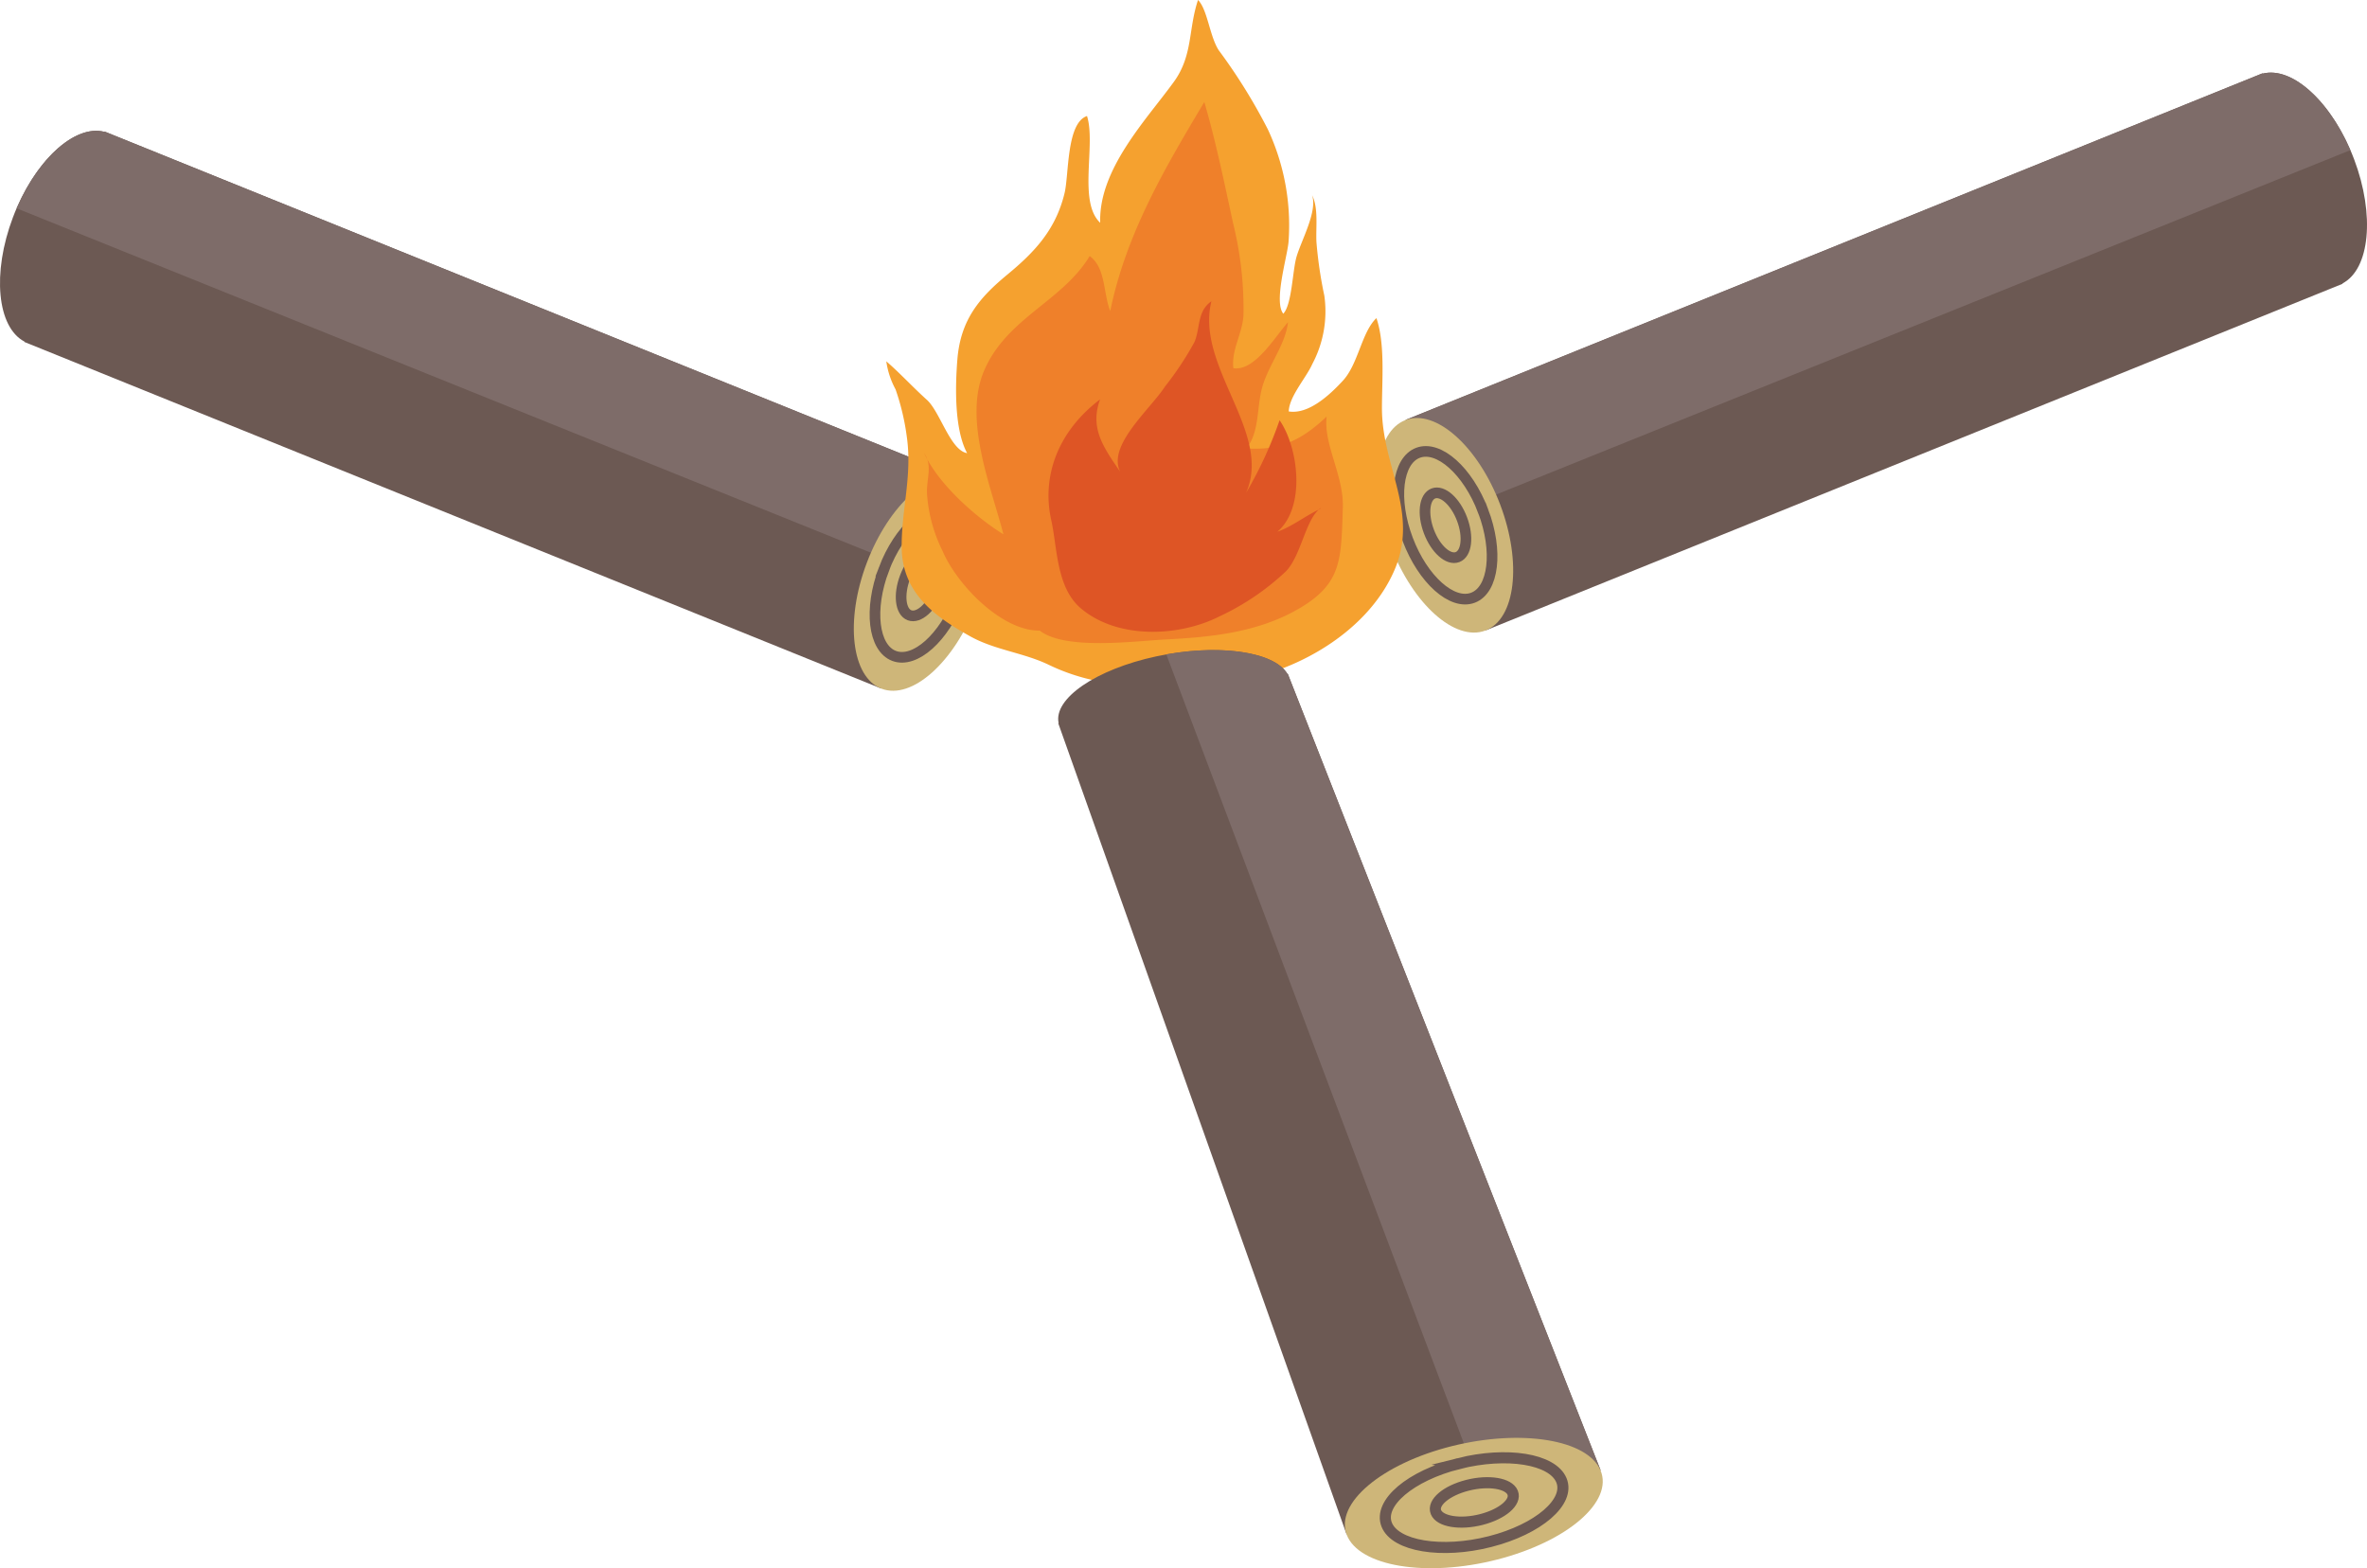 <svg xmlns="http://www.w3.org/2000/svg" width="194.022" height="128.538" viewBox="0 0 194.022 128.538">
  <g id="Grupo_963347" data-name="Grupo 963347" transform="translate(-820.376 -1250.052)">
    <path id="Trazado_702233" data-name="Trazado 702233" d="M821.44,1265.755c1.746-4.6,5.034-7.633,7.487-7l.011-.026,70.235,28.406-6.569,17.249-70.235-28.407.012-.029c-2.237-1.171-2.678-5.611-.942-10.193" transform="translate(0 2.102)" fill="#6c5953"/>
    <path id="Trazado_702234" data-name="Trazado 702234" d="M821.472,1265.025c1.8-4.182,4.867-6.869,7.189-6.271l.011-.026,70.235,28.4-3.006,7.9Z" transform="translate(0.267 2.102)" fill="#7e6c69"/>
    <path id="Trazado_702235" data-name="Trazado 702235" d="M877.707,1288.523c-1.807,4.763-1.263,9.389,1.213,10.327s5.951-2.161,7.758-6.927,1.261-9.388-1.215-10.327-5.947,2.163-7.756,6.927" transform="translate(13.723 7.653)" fill="#ceb679"/>
    <path id="Trazado_702236" data-name="Trazado 702236" d="M880.5,1289.17c-.546,1.44-.382,2.839.368,3.122s1.8-.653,2.345-2.094.381-2.84-.368-3.122S881.042,1287.729,880.5,1289.17Zm-1.732-.657c-1.244,3.28-.871,6.465.835,7.11s4.1-1.488,5.343-4.768.868-6.466-.837-7.11S880.008,1285.235,878.764,1288.514Z" transform="translate(14.062 8.19)" fill="none" stroke="#6c5953" stroke-miterlimit="10" stroke-width="0.873"/>
    <path id="Trazado_702237" data-name="Trazado 702237" d="M990.74,1261.92c-1.746-4.6-5.034-7.633-7.487-7l-.012-.026L913.007,1283.3l6.569,17.249,70.235-28.407-.012-.029c2.237-1.17,2.678-5.611.942-10.192" transform="translate(22.594 1.167)" fill="#6c5953"/>
    <path id="Trazado_702238" data-name="Trazado 702238" d="M990.442,1261.191c-1.8-4.182-4.869-6.869-7.188-6.271l-.011-.026-70.235,28.4,3.007,7.9Z" transform="translate(22.594 1.167)" fill="#7e6c69"/>
    <path id="Trazado_702239" data-name="Trazado 702239" d="M921.2,1284.689c1.807,4.763,1.263,9.389-1.213,10.327s-5.951-2.161-7.758-6.927-1.261-9.388,1.215-10.327,5.947,2.163,7.756,6.927" transform="translate(22.144 6.718)" fill="#ceb679"/>
    <path id="Trazado_702240" data-name="Trazado 702240" d="M917.733,1285.336c.546,1.44.382,2.839-.369,3.122s-1.8-.653-2.344-2.094-.381-2.84.368-3.122S917.187,1283.895,917.733,1285.336Zm1.732-.657c1.244,3.28.871,6.464-.835,7.11s-4.1-1.488-5.343-4.768-.868-6.466.837-7.11S918.22,1281.4,919.464,1284.68Z" transform="translate(22.483 7.255)" fill="none" stroke="#6c5953" stroke-miterlimit="10" stroke-width="0.873"/>
    <path id="Trazado_702241" data-name="Trazado 702241" d="M906.444,1305.978c-4.906.4-9.689.814-14.345-1.435-2.08-1-4.431-1.213-6.436-2.333-2.749-1.536-5.6-3.456-5.622-7.32-.02-3.059.852-5.771.439-8.9a19.555,19.555,0,0,0-.94-4.024,6.807,6.807,0,0,1-.76-2.3c1.113.96,2.205,2.15,3.324,3.156,1.095.987,1.918,4.136,3.3,4.371-1.052-1.963-.975-5.443-.8-7.655.262-3.321,1.854-5.121,4.1-6.98,2.188-1.81,3.956-3.637,4.69-6.682.367-1.521.146-5.745,1.839-6.314.745,2.339-.754,7.033,1.081,8.749-.138-4.387,3.784-8.441,6.033-11.544,1.58-2.178,1.177-4.3,1.985-6.717.782.781.958,3.008,1.708,4.135a45.975,45.975,0,0,1,4.01,6.458,18.576,18.576,0,0,1,1.7,9.267c-.123,1.251-1.219,4.877-.428,5.855.705-.735.753-3.5,1.078-4.642.388-1.355,1.738-3.732,1.282-5.075.539,1.076.294,2.657.358,3.86a34.728,34.728,0,0,0,.647,4.385,9.192,9.192,0,0,1-.989,5.6c-.491,1.115-1.892,2.646-1.929,3.882,1.62.261,3.351-1.34,4.438-2.52,1.271-1.378,1.531-3.972,2.748-5.129.723,2.095.453,5.115.453,7.39,0,4.788,3.073,8.546,1.02,13.278-2.357,5.438-8.9,8.766-13.983,9.179" transform="translate(14.245 0)" fill="#f5a12f"/>
    <path id="Trazado_702242" data-name="Trazado 702242" d="M891.155,1300.073c-3.194.393-7.118-3.591-8.36-6.479a12.4,12.4,0,0,1-1.287-4.732c-.048-1.255.481-2.266-.236-3.314,1.2,2.611,4.33,5.325,6.528,6.676.071.1.065.107-.016.019-1-3.876-3.293-9.382-1.622-13.381,1.831-4.382,6.43-5.724,8.681-9.461,1.328.966,1.1,3.008,1.684,4.508,1.311-6.373,4.519-11.783,7.712-17.134.927,3.147,1.647,6.644,2.357,9.921a29.055,29.055,0,0,1,.852,7.6c-.111,1.535-1,2.775-.825,4.3,1.756.24,3.342-2.49,4.479-3.778-.209,1.831-1.569,3.464-2.1,5.283-.48,1.642-.216,3.746-1.317,5.064,2.715.193,4.531-.668,6.58-2.607-.26,2.311,1.417,4.825,1.33,7.477-.142,4.31-.076,6.256-3.726,8.335-3.337,1.9-7.136,2.268-10.811,2.454-2.468.124-8.25.917-10.333-.744Z" transform="translate(14.853 1.64)" fill="#ef802a"/>
    <path id="Trazado_702243" data-name="Trazado 702243" d="M911.7,1286.91c-1.186.963-1.52,3.83-2.768,5.129a20.728,20.728,0,0,1-5.489,3.712c-3.258,1.642-8.285,1.887-11.315-.673-2.029-1.711-1.933-5-2.431-7.223-.81-3.627.561-7.31,4-9.909-.837,2.294.2,3.844,1.646,5.922-1.07-2.159,2.482-5.124,3.679-6.982a25.656,25.656,0,0,0,2.419-3.656c.481-1.166.2-2.511,1.382-3.326-1.463,5.889,6.342,11.786,1.944,17.141a32.975,32.975,0,0,0,3.643-7.391c1.515,2.166,2.2,7.089-.177,9.139,1.244-.448,2.3-1.307,3.487-1.863.092-.1.086-.107-.022-.019" transform="translate(16.852 4.842)" fill="#de5525"/>
    <path id="Trazado_702244" data-name="Trazado 702244" d="M898.165,1293.4c4.971-1.062,9.639-.412,10.734,1.445l.03-.005,25.638,65.269-20.822,5.253-23.633-66.478.032-.006c-.442-2.008,3.044-4.412,8.021-5.478" transform="translate(17.008 10.447)" fill="#6c5953"/>
    <path id="Trazado_702245" data-name="Trazado 702245" d="M897.232,1293.24c4.657-.832,8.894-.157,9.929,1.6l.03,0,25.637,65.268-9.474,2.391Z" transform="translate(18.746 10.448)" fill="#7e6c69"/>
    <path id="Trazado_702246" data-name="Trazado 702246" d="M917.757,1345.477c-5.723,1.435-9.6,4.686-8.605,7.262,1,2.6,6.541,3.516,12.343,2.029,5.764-1.479,9.535-4.755,8.461-7.305-1.063-2.529-6.507-3.412-12.2-1.985" transform="translate(21.615 23.109)" fill="#ceb679"/>
    <path id="Trazado_702247" data-name="Trazado 702247" d="M918.4,1348.363c-1.735.439-2.9,1.424-2.585,2.2s1.973,1.052,3.713.608,2.891-1.432,2.572-2.206S920.13,1347.925,918.4,1348.363Zm-.716-1.78c-3.946.994-6.6,3.232-5.91,5s4.5,2.412,8.484,1.393c3.966-1.014,6.573-3.268,5.84-5.026S921.611,1345.595,917.682,1346.583Z" transform="translate(22.266 23.429)" fill="none" stroke="#6c5953" stroke-miterlimit="10" stroke-width="0.909"/>
  </g>
</svg>

